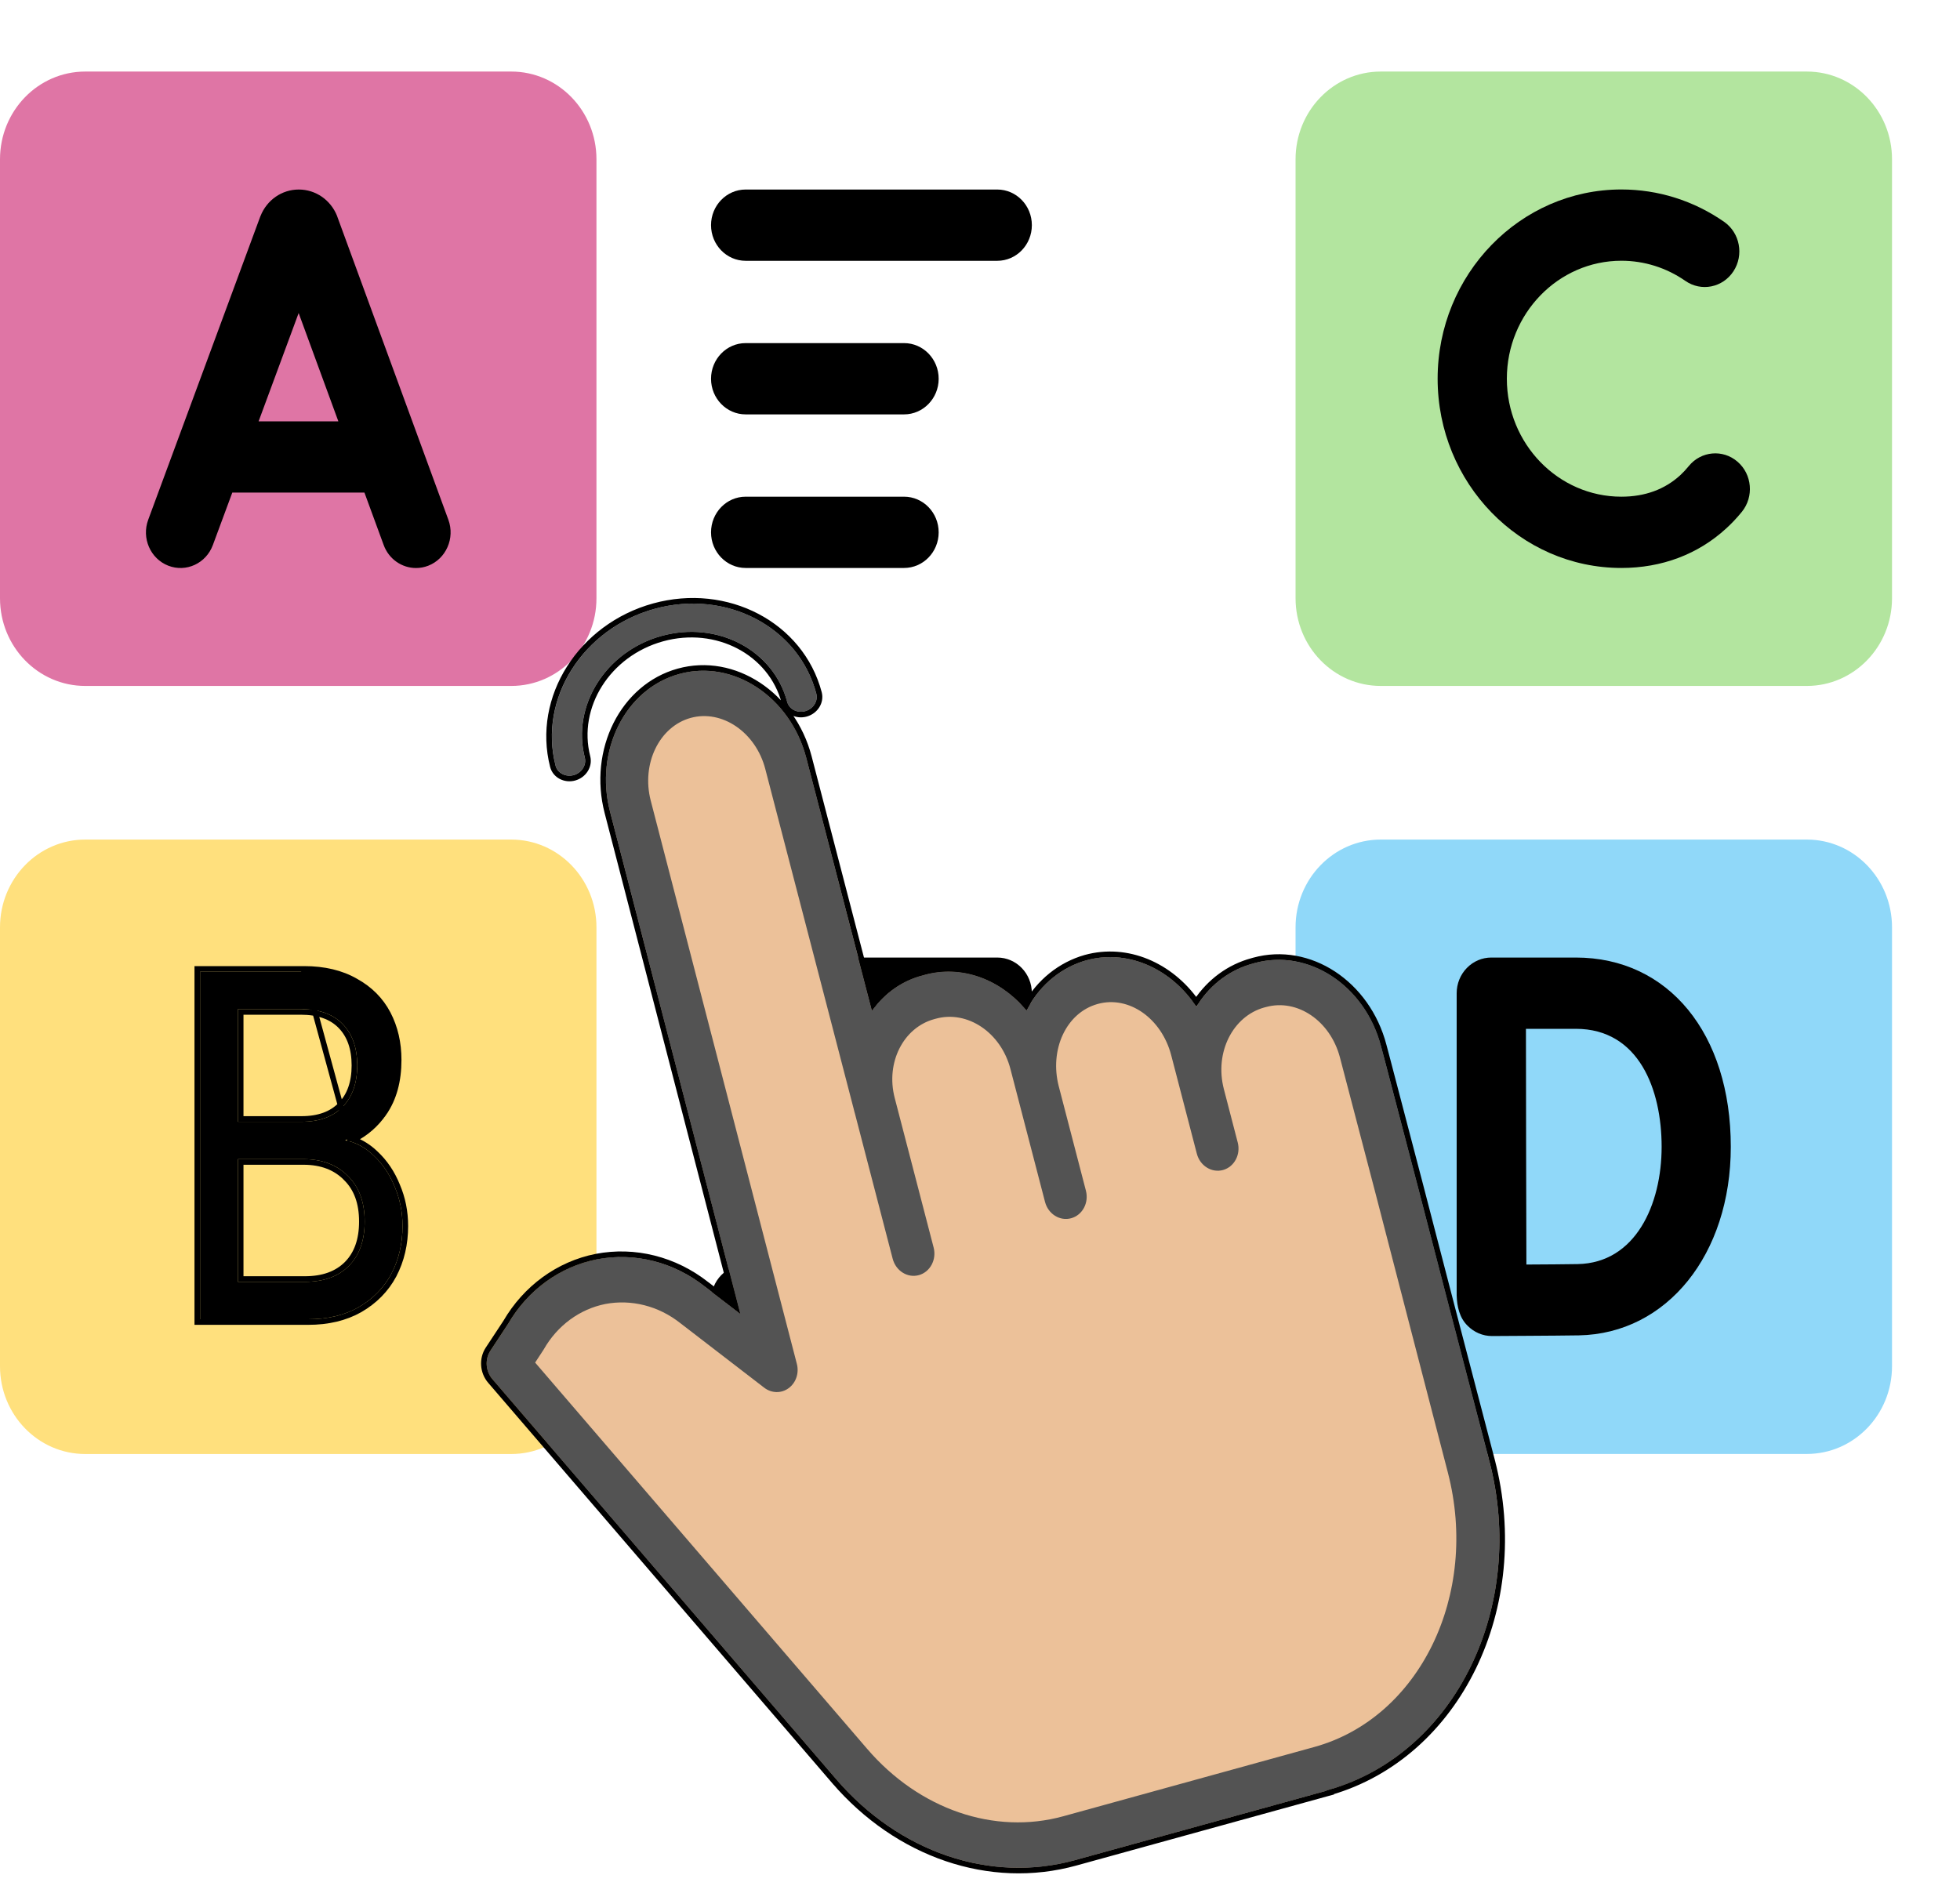 <svg width="35" height="34" viewBox="0 0 35 34" fill="none" xmlns="http://www.w3.org/2000/svg">
<path d="M32.265 12.251H24.656C23.816 12.251 23.135 11.55 23.135 10.684V2.845C23.135 1.98 23.816 1.278 24.656 1.278H32.265C33.105 1.278 33.786 1.98 33.786 2.845V10.684C33.786 11.55 33.105 12.251 32.265 12.251Z" fill="#B3E59F"/>
<path d="M32.265 25.968H24.656C23.816 25.968 23.135 25.267 23.135 24.401V16.562C23.135 15.697 23.816 14.995 24.656 14.995H32.265C33.105 14.995 33.786 15.697 33.786 16.562V24.401C33.786 25.267 33.105 25.968 32.265 25.968Z" fill="#90D8F9"/>
<path d="M9.13 12.251H1.522C0.681 12.251 0 11.55 0 10.684V2.845C0 1.98 0.681 1.278 1.522 1.278H9.13C9.97 1.278 10.651 1.98 10.651 2.845V10.684C10.652 11.55 9.97 12.251 9.13 12.251Z" fill="#DF75A5"/>
<path d="M3.004 10.103C3.323 10.228 3.68 10.063 3.801 9.735L4.148 8.798H6.508L6.851 9.733C6.944 9.988 7.179 10.145 7.429 10.145C7.501 10.145 7.575 10.132 7.647 10.104C7.966 9.98 8.127 9.612 8.007 9.284L6.025 3.874C6.023 3.868 6.021 3.862 6.019 3.856C5.904 3.57 5.636 3.385 5.335 3.385C5.335 3.385 5.335 3.385 5.335 3.385C5.034 3.385 4.766 3.571 4.652 3.858C4.65 3.862 4.648 3.867 4.646 3.872L2.647 9.282C2.525 9.61 2.685 9.978 3.004 10.103ZM5.333 5.591L6.042 7.525H4.618L5.333 5.591Z" fill="black"/>
<path d="M13.315 4.658H17.808C18.15 4.658 18.426 4.373 18.426 4.021C18.426 3.67 18.15 3.385 17.808 3.385H13.315C12.974 3.385 12.697 3.67 12.697 4.021C12.697 4.373 12.974 4.658 13.315 4.658Z" fill="black"/>
<path d="M13.315 7.401H16.144C16.485 7.401 16.762 7.116 16.762 6.765C16.762 6.413 16.485 6.128 16.144 6.128H13.315C12.974 6.128 12.697 6.413 12.697 6.765C12.697 7.116 12.974 7.401 13.315 7.401Z" fill="black"/>
<path d="M13.315 10.144H16.144C16.485 10.144 16.762 9.859 16.762 9.508C16.762 9.156 16.485 8.871 16.144 8.871H13.315C12.974 8.871 12.697 9.156 12.697 9.508C12.697 9.859 12.974 10.144 13.315 10.144Z" fill="black"/>
<path d="M13.315 18.375H17.808C18.15 18.375 18.426 18.09 18.426 17.738C18.426 17.387 18.15 17.102 17.808 17.102H13.315C12.974 17.102 12.697 17.387 12.697 17.738C12.697 18.09 12.974 18.375 13.315 18.375Z" fill="black"/>
<path d="M13.315 21.118H16.144C16.485 21.118 16.762 20.833 16.762 20.482C16.762 20.13 16.485 19.845 16.144 19.845H13.315C12.974 19.845 12.697 20.13 12.697 20.482C12.697 20.833 12.974 21.118 13.315 21.118Z" fill="black"/>
<path d="M13.315 23.862H16.144C16.485 23.862 16.762 23.577 16.762 23.225C16.762 22.874 16.485 22.589 16.144 22.589H13.315C12.974 22.589 12.697 22.874 12.697 23.225C12.697 23.577 12.974 23.862 13.315 23.862Z" fill="black"/>
<path d="M28.953 10.144C29.675 10.144 30.322 9.9 30.825 9.438C30.924 9.348 31.018 9.248 31.104 9.142C31.323 8.873 31.289 8.471 31.027 8.246C30.766 8.02 30.376 8.055 30.157 8.324C30.109 8.383 30.058 8.438 30.004 8.488C29.726 8.742 29.373 8.871 28.953 8.871C27.826 8.871 26.908 7.926 26.908 6.764C26.908 5.603 27.826 4.657 28.953 4.657C29.363 4.657 29.758 4.782 30.096 5.017C30.379 5.214 30.763 5.137 30.954 4.846C31.145 4.554 31.07 4.159 30.788 3.962C30.245 3.584 29.61 3.384 28.953 3.384C27.144 3.384 25.672 4.901 25.672 6.764C25.672 8.628 27.144 10.144 28.953 10.144Z" fill="black"/>
<path d="M26.012 23.136C26.018 23.334 26.062 23.536 26.206 23.677C26.322 23.795 26.478 23.862 26.641 23.862H26.643C26.689 23.861 27.764 23.857 28.194 23.85C29.766 23.821 30.907 22.405 30.907 20.482C30.907 18.46 29.794 17.102 28.139 17.102H26.63C26.466 17.102 26.309 17.169 26.193 17.289C26.077 17.408 26.012 17.57 26.012 17.739V17.744V17.744V23.136ZM28.139 18.375C29.269 18.375 29.672 19.463 29.672 20.482C29.672 21.511 29.208 22.558 28.172 22.577C27.963 22.58 27.585 22.584 27.257 22.585C27.255 21.937 27.252 20.959 27.252 20.476C27.252 20.072 27.25 19.05 27.249 18.375H28.139Z" fill="black"/>
<path d="M9.13 25.969H1.522C0.681 25.969 0 25.267 0 24.401V16.563C0 15.697 0.681 14.995 1.522 14.995H9.13C9.97 14.995 10.651 15.697 10.651 16.563V24.401C10.652 25.267 9.97 25.969 9.13 25.969Z" fill="#FFE07D"/>
<path d="M6.164 20.365C6.352 20.401 6.522 20.493 6.676 20.641C6.834 20.79 6.958 20.974 7.047 21.193C7.141 21.413 7.188 21.648 7.188 21.897C7.188 22.212 7.121 22.497 6.988 22.752C6.854 23.001 6.658 23.2 6.401 23.349C6.149 23.491 5.849 23.562 5.503 23.562H3.573V17.355H5.429C5.78 17.355 6.079 17.426 6.327 17.569C6.574 17.705 6.76 17.892 6.884 18.13C7.007 18.367 7.069 18.634 7.069 18.931C7.069 19.299 6.985 19.605 6.817 19.848C6.653 20.086 6.436 20.258 6.164 20.365ZM4.248 20.035H5.384C5.701 20.035 5.946 19.946 6.119 19.768C6.292 19.59 6.379 19.344 6.379 19.029C6.379 18.714 6.292 18.468 6.119 18.29C5.946 18.112 5.696 18.023 5.369 18.023H4.248V20.035ZM5.443 22.894C5.78 22.894 6.042 22.799 6.23 22.609C6.418 22.419 6.512 22.155 6.512 21.817C6.512 21.472 6.413 21.202 6.215 21.006C6.018 20.804 5.753 20.703 5.421 20.703H4.248V22.894H5.443Z" fill="black"/>
<path d="M6.817 19.848L6.858 19.877C7.033 19.623 7.119 19.307 7.119 18.931C7.119 18.627 7.056 18.352 6.928 18.106C6.799 17.86 6.607 17.666 6.351 17.525C6.095 17.377 5.787 17.305 5.429 17.305H3.573H3.523V17.355V23.562V23.612H3.573H5.503C5.856 23.612 6.164 23.54 6.426 23.392L6.426 23.392C6.691 23.239 6.893 23.034 7.032 22.776L7.032 22.775C7.17 22.512 7.238 22.219 7.238 21.897C7.238 21.641 7.19 21.4 7.093 21.174C7.002 20.949 6.874 20.759 6.71 20.605C6.589 20.488 6.456 20.404 6.313 20.353C6.534 20.242 6.716 20.083 6.858 19.877L6.817 19.848ZM6.817 19.848C6.67 20.063 6.478 20.224 6.242 20.332L5.429 17.355C5.78 17.355 6.079 17.426 6.327 17.569C6.574 17.705 6.76 17.892 6.884 18.13C7.007 18.367 7.069 18.634 7.069 18.931C7.069 19.299 6.985 19.605 6.817 19.848ZM6.18 21.041L6.18 21.041L6.18 21.042C6.367 21.226 6.462 21.482 6.462 21.817C6.462 22.146 6.371 22.396 6.195 22.574C6.018 22.752 5.77 22.844 5.443 22.844H4.298V20.753H5.421C5.742 20.753 5.993 20.851 6.18 21.041ZM5.384 19.985H4.298V18.073H5.369C5.687 18.073 5.922 18.159 6.083 18.325C6.245 18.491 6.329 18.724 6.329 19.029C6.329 19.334 6.245 19.567 6.083 19.733C5.922 19.899 5.691 19.985 5.384 19.985Z" stroke="black" stroke-width="0.1"/>
<path d="M22.403 17.201L22.372 17.21C21.955 17.322 21.596 17.598 21.364 17.982C20.919 17.306 20.143 16.946 19.397 17.152C18.941 17.282 18.556 17.604 18.332 18.046C17.876 17.493 17.18 17.224 16.508 17.41L16.475 17.419C16.113 17.512 15.795 17.735 15.571 18.051L14.397 13.534C14.113 12.442 13.091 11.772 12.129 12.038C11.168 12.303 10.611 13.408 10.895 14.499L13.217 23.463L12.585 22.977C12.027 22.538 11.328 22.363 10.655 22.492C9.997 22.623 9.425 23.04 9.074 23.644L8.758 24.123C8.656 24.278 8.671 24.489 8.793 24.632L14.932 31.777C16.054 33.082 17.688 33.639 19.194 33.223L23.695 31.981L23.694 31.977C25.976 31.347 27.273 28.708 26.595 26.096C26.292 24.927 26.062 24.056 25.879 23.35C25.39 21.461 25.207 20.764 24.661 18.684C24.375 17.596 23.362 16.937 22.403 17.201Z" fill="#ECC199"/>
<path d="M22.403 17.201L22.372 17.21C21.955 17.322 21.596 17.598 21.364 17.982C20.919 17.306 20.143 16.946 19.397 17.152C18.941 17.282 18.556 17.604 18.332 18.046C17.876 17.493 17.18 17.224 16.508 17.41L16.475 17.419C16.113 17.512 15.795 17.735 15.571 18.051L14.397 13.534C14.113 12.442 13.091 11.772 12.129 12.038C11.168 12.303 10.611 13.408 10.895 14.499L13.217 23.463L12.585 22.977C12.027 22.538 11.328 22.363 10.655 22.492C9.997 22.623 9.425 23.04 9.074 23.644L8.758 24.123C8.656 24.278 8.671 24.489 8.793 24.632L14.932 31.777C16.054 33.082 17.688 33.639 19.194 33.223L23.695 31.981L23.694 31.977C25.976 31.347 27.273 28.708 26.595 26.096C26.292 24.927 26.062 24.056 25.879 23.35C25.39 21.461 25.207 20.764 24.661 18.684C24.375 17.596 23.362 16.937 22.403 17.201ZM25.142 23.551C25.325 24.257 25.552 25.132 25.855 26.301C26.42 28.482 25.35 30.683 23.469 31.202L18.99 32.438C17.757 32.779 16.413 32.315 15.485 31.235L9.556 24.336L9.702 24.113C9.706 24.107 9.709 24.101 9.713 24.095C9.954 23.674 10.351 23.382 10.808 23.29C11.276 23.201 11.762 23.325 12.149 23.632L13.647 24.785C13.778 24.886 13.953 24.889 14.083 24.793C14.214 24.697 14.273 24.523 14.229 24.357L11.62 14.299C11.45 13.64 11.774 12.976 12.333 12.822C12.892 12.668 13.495 13.076 13.666 13.735L15.243 19.799C15.249 19.82 15.254 19.841 15.259 19.863C15.261 19.872 15.265 19.881 15.267 19.89L15.941 22.483C15.998 22.699 16.207 22.83 16.409 22.774C16.61 22.718 16.728 22.497 16.672 22.281L15.977 19.61C15.812 18.975 16.134 18.354 16.679 18.203L16.712 18.194C17.271 18.04 17.873 18.435 18.044 19.094L18.661 21.466C18.717 21.683 18.927 21.814 19.128 21.758C19.33 21.702 19.448 21.482 19.391 21.265L18.907 19.404C18.736 18.745 19.04 18.086 19.602 17.931C20.161 17.776 20.744 18.19 20.915 18.849L21.372 20.605C21.428 20.822 21.638 20.952 21.839 20.897C22.041 20.841 22.159 20.62 22.102 20.404L21.855 19.453C21.684 18.794 22.017 18.149 22.576 17.994L22.607 17.986C23.165 17.832 23.756 18.231 23.928 18.888C24.474 20.966 24.654 21.662 25.142 23.551Z" fill="#535353"/>
<path d="M10.245 13.843C10.389 13.804 10.477 13.663 10.442 13.529C10.206 12.603 10.819 11.633 11.814 11.358C12.809 11.083 13.811 11.608 14.055 12.532C14.09 12.665 14.235 12.742 14.379 12.702C14.523 12.662 14.612 12.521 14.577 12.388C14.262 11.197 12.97 10.52 11.688 10.874C10.406 11.228 9.616 12.48 9.921 13.673C9.956 13.807 10.101 13.883 10.245 13.843Z" fill="#535353"/>
<path d="M14.007 12.544C14.05 12.709 14.225 12.796 14.392 12.75C14.559 12.704 14.668 12.539 14.625 12.375L14.625 12.375C14.302 11.154 12.98 10.466 11.675 10.826C10.37 11.186 9.559 12.462 9.872 13.685L9.872 13.686C9.915 13.85 10.091 13.938 10.258 13.892C10.425 13.846 10.533 13.68 10.491 13.517C10.262 12.62 10.855 11.675 11.827 11.406C12.799 11.138 13.77 11.651 14.007 12.544ZM14.007 12.544C14.007 12.544 14.007 12.544 14.007 12.544L14.055 12.532L14.007 12.544C14.007 12.544 14.007 12.544 14.007 12.544ZM19.384 17.104L19.383 17.104C18.936 17.231 18.556 17.538 18.322 17.958C17.855 17.43 17.165 17.177 16.494 17.362L16.463 17.37C16.462 17.37 16.462 17.37 16.462 17.371C16.122 17.459 15.819 17.657 15.594 17.938L14.445 13.521C14.155 12.408 13.11 11.715 12.115 11.99C11.123 12.264 10.557 13.399 10.846 14.511L13.133 23.335L12.616 22.938C12.616 22.938 12.616 22.938 12.616 22.938C12.047 22.49 11.334 22.311 10.646 22.444L10.646 22.444C9.973 22.577 9.389 23.003 9.031 23.618L8.716 24.096L8.716 24.096C8.602 24.269 8.619 24.506 8.755 24.664L8.755 24.664L14.894 31.809L14.932 31.777L14.894 31.809C16.027 33.128 17.68 33.693 19.207 33.271L23.708 32.029L23.756 32.016L23.754 32.011C26.039 31.349 27.322 28.698 26.644 26.083L26.595 26.096L26.644 26.083C26.476 25.437 26.331 24.884 26.204 24.399C26.101 24.005 26.009 23.655 25.927 23.338C25.459 21.53 25.272 20.814 24.779 18.936L24.709 18.672C24.418 17.562 23.381 16.88 22.39 17.153L22.359 17.162C22.359 17.162 22.359 17.162 22.359 17.162C21.953 17.271 21.601 17.53 21.362 17.891C20.902 17.241 20.131 16.898 19.384 17.104Z" stroke="black" stroke-width="0.1"/>
</svg>
